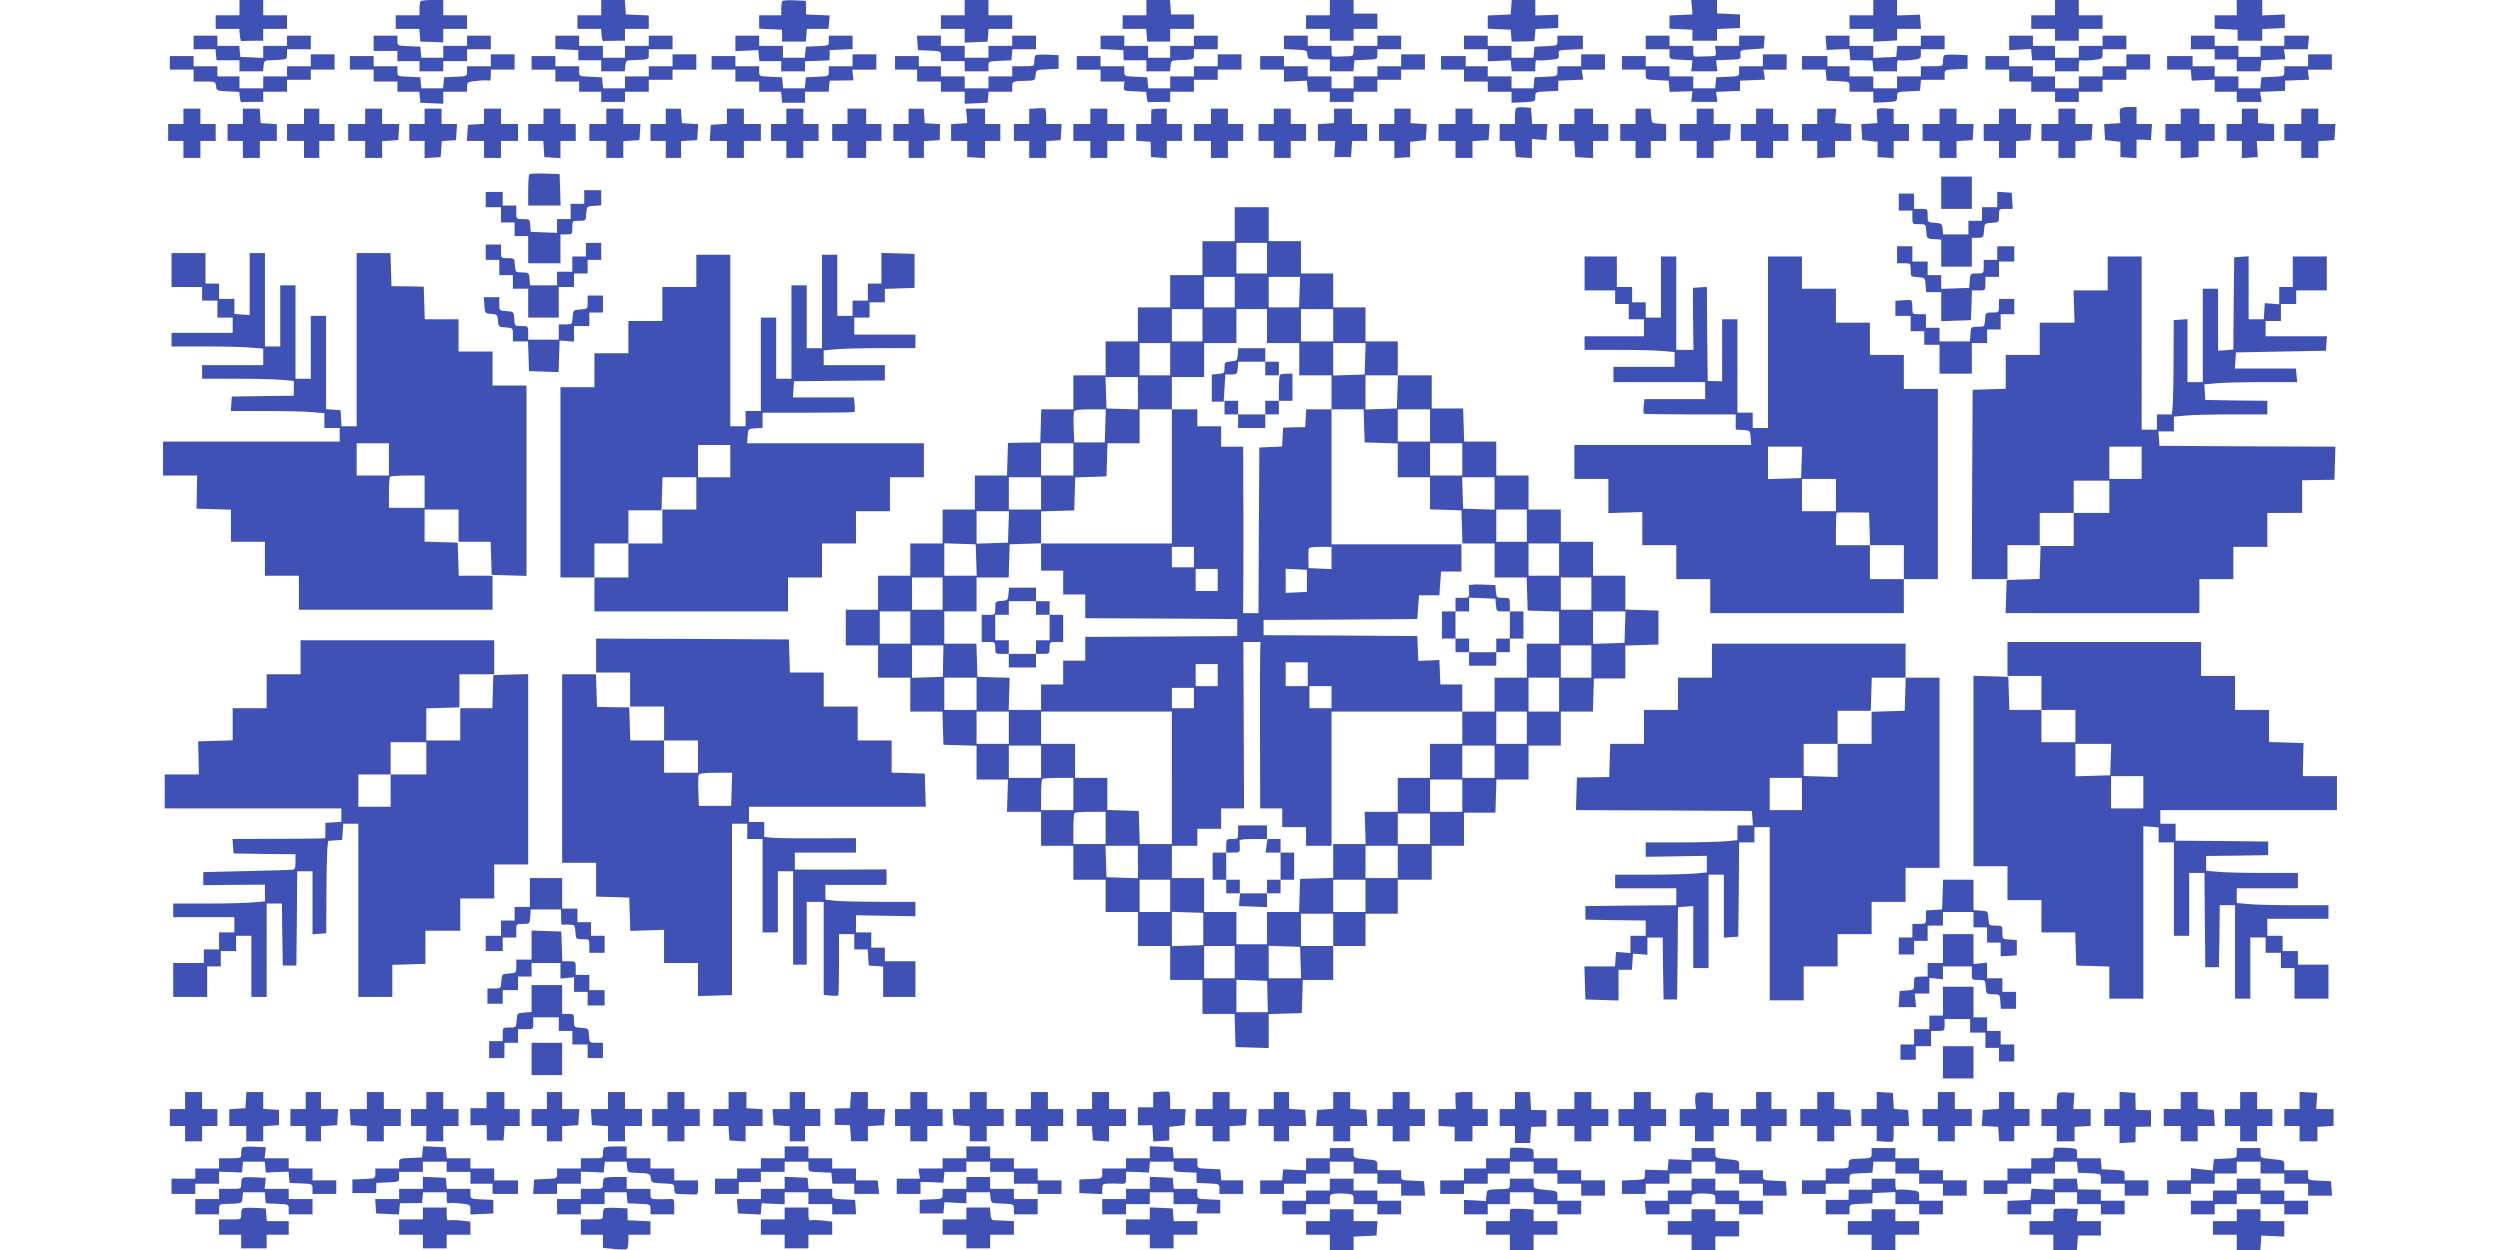 <svg xmlns="http://www.w3.org/2000/svg" width="500" height="250" version="1.0" viewBox="0 0 1280 736"><g fill="#3f51b5"><path d="M45 4.5V9H31v8h13.9l.3 3.7c.2 2.1.6 3.7 1.1 3.5.4-.1 3.4-.2 6.7-.2h6v-7h14V9H59V0H45v4.5zM151.7.7c-.4.3-.7 2.4-.7 4.5V9h-14v8h13.9l.3 3.7.3 3.8 6.8.2 6.7.3v-8h14V9h-14V0h-6.3c-3.5 0-6.7.3-7 .7zM258 4.5V9h-14v8h13.9l.3 3.7c.2 2.1.6 3.7 1.1 3.5.4-.1 3.4-.2 6.7-.2h6v-7h14V9.1l-6.7-.3-6.8-.3-.3-4.3-.3-4.2H258v4.5zM364.7.6c-.4.4-.7 2.5-.7 4.6V9h-13v7.9l6.7.3 6.7.3.1 3.5v3.5h14l.3-3.8.3-3.7h12.7l.4-4 .3-3.9-6.9-.3-7-.3v-4l-.1-4-6.5-.3c-3.6-.2-6.9 0-7.3.4zM472 4.5V9h-14v8h14v8.1l6.8-.3 6.7-.3.3-3.8.3-3.7H500V9h-14V0h-14v4.5zM579 4.5V9h-14v8h13.9l.3 3.7.3 3.8H593V17h14V8.5h-13.5l-.3-4.3-.3-4.2H579v4.5zM687 4.5V9h-14v8h14v7h14v-7h14V8h-14V0h-14v4.5zM793.8 4.2l-.3 4.3-6.7.3-6.8.3v7.8l6.8.3 6.7.3.3 3.5.3 3.5 6.7-.1 6.7-.2.3-3.5.3-3.6 6.7-.3 6.7-.3V8.6l-6.7.3-6.8.2V0h-13.9l-.3 4.2zM900.2 4.2l.3 4.3-6.8.3-6.7.3v7.8l6.8.3 6.7.3V24H915v-6.9l6.8-.3 6.7-.3v-8l-6.7-.3-6.8-.3V0h-15.2l.4 4.2zM1007 4.5V9h-14v8h14v7.5l7-.3 7-.4V17h14.1l-.3-4.2-.3-4.2-6.7.3-6.8.2V0h-14v4.5zM1114 4.5V9h-14v8h14v7h14v-7h14V9h-14V0h-14v4.5zM1221 4.5V9h-13v7.9l6.8.3 6.7.3V24h14.5v-6.9l6.7-.3 6.6-.3v-8l-6.7.3-6.6.3V0h-15v4.5z"/><path d="M18 25v4h12.9l.3 3.2.3 3.3H45V42h13.9l.3-3.2c.3-2.8.7-3.2 3.3-3.3C73.3 35.1 73 35.2 73 32v-3h14v-8H73v6H59v7.1l-6.7-.3-6.8-.3-.3-3.3-.3-3.2H32v-6H18v4zM124 25.5V30h14v6h13v6h14v-6h14v-7h14v-8h-14v6h-14v7h-12.9l-.3-3.3-.3-3.2-6.7-.3c-6.8-.3-6.8-.3-6.8-3.2v-3h-14v4.5zM231 25v3.9l6.8.3 6.7.3v3l.1 3H258V42h13.9l.3-3.2c.2-2.7.7-3.3 2.8-3.3 11.7-.5 11-.3 11-3.5v-3h14v-8h-14v6h-14v7h-13v-7h-14v-6h-14v4zM337 25.6v4.5l6.8-.3 6.7-.3.3 3.2.3 3.3H364v6h14v-5.9l7.2-.3 7.2-.3.1-3v-3l6.8-.3 6.7-.3V21h-14v3c0 2.9 0 2.9-6.7 3.2l-6.8.3-.3 3.2-.3 3.3H365v-7h-14v-6h-14v4.6zM444.2 25.2l.3 4.3 6.8.3c6.7.3 6.7.3 6.7 3.2v3h14v6h14v-3c0-2.9 0-2.9 6.8-3.2l6.7-.3.3-3.3.3-3.2H514v-8h-14v6h-14v7h-14v-7h-14v-6h-14.1l.3 4.2zM552 25v3.9l6.8.3 6.7.3v3l.1 3H579V42h13.9l.3-3.2c.3-2.8.7-3.2 3.3-3.3 10.8-.4 10.5-.3 10.5-3.5v-3h14v-8h-14v6h-14v7h-13v-7h-14v-6h-14v4zM660 25v3.9l6.8.3c6.5.3 6.7.4 7 3 .3 2.7.5 2.8 6.8 2.8h6.4v7h13.9l.3-3.3.3-3.2 6.8-.3c6.7-.3 6.7-.3 6.7-3.2v-3h14v-8h-14v6h-14v3c0 2.6-.4 3-2.7 3.1-1.6 0-4.5.1-6.6.2-3.6.2-3.7.1-3.7-3.1V27h-14v-6h-14v4zM766 25v4h14v7.1l6.8-.3 6.7-.3.3 3.3.3 3.2H808v-3.6c0-1.9.4-3.3.9-3 .5.3 3.7.3 7-.1 6-.6 6.2-.7 5.9-3.2-.3-2.6-.2-2.6 7-2.9l7.2-.3V21h-15v3c0 2.9 0 2.9-6.7 3.2l-6.8.3-.3 3.2-.3 3.3H794v-7h-14v-6h-14v4zM873 25v4h14v3c0 2.9 0 2.9 6.8 3.2l6.7.3-.3 3.2-.4 3.3h15.4l-.4-3.3-.3-3.2 7.3-.3c7.3-.3 7.3-.3 7-3-.3-2.7-.2-2.7 6.7-3.2l7-.5.3-3.8.3-3.7H928v6h-14.2l.4 3c.4 2.8.2 3-2.6 3.1-1.7 0-4.8.1-6.9.2-3.6.2-3.7.1-3.7-3.1V27h-14v-6h-14v4zM979.2 25.2l.3 4.2 6.7-.3 6.7-.2.3 3.3.3 3.3h6.5l6.5.1.3 3.2.3 3.2h13.9v-3.6c0-1.9.4-3.3.9-3 .5.3 3.6.3 7 0 5.9-.7 6.1-.8 6.1-3.5V29h14v-8h-14v6h-13.9l-.3 3.2-.3 3.3-6.7.3-6.8.3V27h-14v-6h-14.1l.3 4.2zM1087 25.2v4.3l6.4-.3 6.5-.4.3 3.4.3 3.3h13.5V42h14v-3.6c0-1.9.4-3.3.9-3 .5.3 3.6.3 7 0 5.9-.7 6.1-.8 6.1-3.5V29h14v-8h-14v6h-14v7h-14v-7h-13v-6h-14v4.2zM1194 25v4h14v6h13v7h13.9l.3-3.3.3-3.2 7.1-.3 7-.3-.4-2.9-.4-3h14l.4-4 .4-4H1249v6h-14v6.5h-13V27h-14v-6h-14v4z"/><path d="M87 35.5V39H73v6H59v7H45v-7H32v-6H18v-6H4v8h14v7h6.4c6.3 0 6.5.1 6.8 2.7.3 2.7.5 2.8 7 3.1l6.7.3.3 3.2c.2 1.8.6 3.1 1.1 2.9.4-.1 3.4-.2 6.7-.2h6v-6h14v-7h14v-6h14v-9H87v3.5zM193 35.5V39h-14v3c0 2.9 0 2.9-6.7 3.2l-6.8.3-.3 3.2-.3 3.3h-12.8l-.3-3.3-.3-3.2-6.7-.3c-6.8-.3-6.8-.3-6.8-3.2v-3h-14v-6h-14v8h14v7h14v6h12.9l.3 3.2.3 3.3 6.8.3 6.7.3V54h14v-2.9c0-2.7.2-2.9 6-3.5 3.3-.4 6.5-.4 7-.1.6.4 1-.9 1-2.9V41h14v-9h-14v3.5zM300 35.5V39h-14v6h-14v7h-12.9l-.3-3.3-.3-3.2-6.7-.3c-6.8-.3-6.8-.3-6.8-3.2v-3h-14v-6h-14v8h14v7h14v6h13v6h14v-6h14v-7h14v-6h14v-9h-14v3.5zM406 35.5V39h-14v3c0 2.9 0 2.9-6.7 3.2l-6.8.3-.3 3.2-.3 3.3h-12.8l-.3-3.3-.3-3.2-6.7-.3c-6.8-.3-6.8-.3-6.8-3.2v-3h-14v-6h-14v8h14v7h14v6h12.9l.3 3.2.3 3.3H378V54h13.9l.3-3.3.3-3.2 7-.1 7-.1-.3-3.2-.4-3.1H420v-9h-14v3.5zM513.7 32.6c-.4.4-.7 2-.7 3.6 0 2.8 0 2.8-6.5 2.8H500v6h-14v7h-14v-7h-14v-6h-13v-6h-14v8h13v7h14v6h14v7.1l6.8-.3 6.7-.3.3-3.3.3-3.2H500v-3c0-3.2 0-3.2 10-3.5 3.2-.1 3.5-.4 3.8-3.3.3-3.1.3-3.1 6.9-3.4l6.6-.3v-8l-6.4-.3c-3.6-.2-6.8 0-7.2.4zM621 35.5V39h-14v6h-14v7h-12.9l-.3-3.3-.3-3.2-6.7-.3c-6.8-.3-6.8-.3-6.8-3.2v-3h-14v-6h-14v8h14v7h14.1l-.3 2.7c-.3 2.8-.3 2.8 6.4 3.1l6.7.3.3 3.2c.2 1.8.6 3.1 1.1 2.9.4-.1 3.4-.2 6.7-.2h6v-6h14v-7h14v-6h14v-9h-14v3.5zM729 35.5V39h-14v6h-14v7h-13v-7h-14v-6h-14v-6h-14v8h14v7.1l6.8-.3 6.7-.3.3 3.2.3 3.3H687v6h14v-6h14v-7h14v-6h14v-9h-14v3.5zM835 35.5V39h-14v3c0 2.9 0 2.9-6.7 3.2l-6.8.3-.3 3.2-.3 3.3H794v-7h-14v-6h-13v-6h-14.5v8H766v7h14v6h14v6.5l7-.3c7-.4 7-.4 7-3.2 0-2.9.1-2.9 6.8-3.2l6.7-.3v-3l.1-3 7.3-.3 7.3-.3-.4-2.9-.5-3H849v-9h-14v3.5zM942 35.5V39h-14v3c0 2.9 0 2.9-6.7 3.2l-6.8.3-.3 3.2-.3 3.3H901v-7h-14v-6h-14v-6h-14v8h14v3c0 2.9 0 2.9 6.8 3.2l6.7.3.3 3.3.3 3.3 6.7-.2 6.7-.2-.3 3.1-.4 3.2h15.4l-.4-3-.4-2.9 7-.3 7.1-.3v-3l.1-3 7.3-.3 7.3-.3-.4-2.9-.5-3H956v-9h-14v3.5zM1048.7 32.6c-.4.4-.7 2-.7 3.6 0 2.8 0 2.8-6.5 2.8h-6.5v6h-14v7h-14v-7h-14v-6h-13v-6h-15v8h13.9l.3 3.2.3 3.3 6.8.3c6.7.3 6.7.3 6.7 3.2v3h14v6.5l7-.3c7-.4 7-.4 7-3.2 0-2.9.1-2.9 6.8-3.2l6.7-.3.3-3.3.3-3.2h13.9v-3c0-2.9 0-2.9 6.8-3.2l6.7-.3v-8l-6.5-.3c-3.6-.2-6.9 0-7.3.4zM1156 35.5V39h-14v6h-14v7h-14v-7h-13v-6h-14v-6h-14v8h14v7h13v6h14v6h14v-6h14v-7h14v-6h14v-9h-14v3.5zM1263 35.5V39h-14v3c0 2.9 0 2.9-6.7 3.2l-6.8.3-.3 3.2-.3 3.3H1222v-7h-14v-6h-13v-6h-15v8h13.9l.3 3.2.3 3.3 6.8-.3 6.7-.3V54h13v6h14.7l-.5-3-.4-2.9 7.3-.3 7.3-.3.1-3v-3l7.1-.3 7-.3-.4-2.9-.4-3h14.2v-9h-14v3.5zM514.3 63.8l-4.3.3V73h-9v10h9v10h10v-9.9l4.3-.3 4.2-.3.3-4.8.3-4.7H520v-4.4c0-2.5-.3-4.6-.7-4.8-.5-.2-2.7-.2-5 0zM796.7 63.6c-.4.4-.7 2.7-.7 5.1V73h-9v10h8.9l.3 4.7.3 4.8 4.8.3 4.7.3V81.8l4.3.4 4.2.3.3-4.8.3-4.7h-9l-.3-4.8-.3-4.7-4-.3c-2.3-.2-4.4 0-4.8.4zM1009.3 64.3c-.2.4-.3 2.4-.1 4.5l.3 3.7-4.8.3-4.8.3.3 4.7.3 4.7 4.5.5 4.5.5v9l4.8.3 4.7.3V83h9V73h-9v-8.8l-4.6-.4c-2.5-.2-4.8 0-5.1.5zM1152.5 64c-.4.6-.5 2.7-.3 4.8l.3 3.7-4.8.3-4.8.3.3 4.7.3 4.7 4.5.5 4.5.5v9l4.8.3 4.7.3V82.2l4.3.1 4.2.2.3-4.8.3-4.7h-9.1V63h-4.4c-2.5 0-4.8.5-5.1 1zM12 68.5V73H3v10h9v10h10V83h9V73h-9v-9H12v4.5zM47 68.5V73h-9v10h9v10h10V83h10v-9.9l-4.7-.3-4.8-.3-.3-4.3-.3-4.2H47v4.5zM83 68.5V73H73v10h10v10h9V83h9V73h-9v-9h-9v4.5zM119 68.5V73h-10v10h10v10h10v-9.9l4.8-.3 4.7-.3.3-4.8.3-4.7H129v-9h-10v4.5zM154 68.5V73h-9v10h9v10.1l4.8-.3 4.7-.3.3-4.7.3-4.7 4.2-.3 4.2-.3.3-4.8.3-4.7H164v-9h-10v4.5zM189 68.4v4.5l-4.7.3-4.8.3-.3 4.7-.3 4.8H189v10h10V83h10V73h-10v-9h-10v4.4zM224 68.5V73h-9v10h8.9l.3 4.7.3 4.8 4.8.3 4.7.3V83h9V73h-9v-9h-10v4.5zM261 68.5V73h-10v10h10v10h10v-9.9l4.8-.3 4.7-.3.3-4.8.3-4.7H271v-9h-10v4.5zM296 68.5V73h-9v10h9v10h9v-9.9l4.8-.3 4.7-.3.3-4.7.3-4.7-4.8-.3-4.8-.3-.3-4.3-.3-4.2H296v4.5zM332 68.4v4.5l-4.7.3-4.8.3-.3 4.7-.3 4.8H332v10h10V83h10V73h-10v-9h-10v4.4zM367 68.5V73h-9v10h9v10h10V83h9V73h-9v-9h-10v4.5zM403 68.5V73h-9v10h9v10h11V83h9V73h-9v-9h-11v4.5zM439 68.5V73h-9v10h9v10h9v-9.9l4.6-.3 4.7-.3.1-4.7.1-4.7-4.5-.3-4.5-.3-.3-4.3-.3-4.2H439v4.5zM473.2 68.2l.3 4.3-4.8.3-4.7.3V83h9.5v9.5l5.3.3 5.2.3V83h9V73h-9v-9h-11.2l.4 4.2zM546 68.5V73h-10v10h10v10h10V83h10V73h-10v-9h-10v4.5zM581.9 64.7c0 .5-.1 2.5-.1 4.5V73H573v9.9l4.3.3 4.2.3.1 4.5.1 4.5 4.6.3 4.7.3V83h9V73h-9v-9h-4.5c-2.5 0-4.5.3-4.6.7zM617 68.5V73h-10v10h10v10h10V83h9V73h-9v-9h-10v4.5zM654 68.5V73h-9v10h9v10h10V83h9V73h-9v-9h-10v4.5zM689.5 68.2v4.3l-4.7.3-4.8.3V83h10.2l-.3 4.7-.3 4.8h9.9l.3-4.8.3-4.7h8.9V73h-9v-9h-10.5v4.2zM725 68.5V73h-9v10h9v10.1l4.7-.3 4.6-.3v-9l4.6-.5 4.6-.5.3-4.7.3-4.7-4.8-.3-4.8-.3.1-4.3V64H725v4.5zM761 68.5V73h-10v10h10v10h10v-9.9l4.8-.3 4.7-.3.3-4.8.3-4.7H771v-9h-10v4.5zM831 68.5V73h-9v10h8.9l.3 4.7.3 4.8 5.3.3 5.2.3V83h9V73h-9v-9h-11v4.5zM867 68.5V73h-9v10h9v10h9V83h9v-9.9l-4.2-.3c-4.3-.3-4.3-.3-4.6-4.6l-.3-4.2H867v4.5zM903 68.5V73h-10v10h10v10h10v-9.9l4.8-.3 4.7-.3.3-4.8.3-4.7H913v-9h-10v4.5zM938 68.5V73h-9v10h9v10h10V83h9V73h-9v-9h-10v4.5zM974 68.5V73h-9v10h9v10.1l5.3-.3 5.2-.3V83h9.5v-9.9l-4.7-.3-4.8-.3.3-4.3.4-4.2H974v4.5zM1046 68.5V73h-10v10h10v10h10v-9.9l4.8-.3 4.7-.3.3-4.8.3-4.7H1056v-9h-10v4.5zM1081 68.5V73h-9v10h9v10h10v-9.9l4.3-.3 4.2-.3.3-4.8.3-4.7h-9.1v-9h-10v4.5zM1116 68.5V73h-10v10h10v10h10v-9.9l4.8-.3 4.7-.3.3-4.8.3-4.7H1126v-9h-10v4.5zM1188 68.5V73h-9v10h9v10.1l5.3-.3 5.2-.3V83h9.5V73h-9v-9h-11v4.5zM1224 68.5V73h-9v10h9v10.1l4.7-.3 4.7-.3-.3-4.8-.3-4.7h10.2v-9.9l-4.7-.3-4.8-.3V64h-9.5v4.5zM1259 68.5V73h-10v10h10v10h10v-9.9l4.8-.3 4.7-.3.3-4.8.3-4.7H1269v-9h-10v4.5zM215.7 102.6c-.4.4-.7 4.7-.7 9.6v8.8h19.1l-.3-9.3-.3-9.2-8.5-.3c-4.7-.1-8.9 0-9.3.4zM1047 113.5v9.5h18v-19h-18v9.5z"/><path d="M248 116v4h-8v9h-8v8.1l-7.7-.3-7.8-.3-.3-3.8c-.3-3.6-.4-3.7-4.3-3.7s-3.9 0-3.9-4v-4h-8v-8h-10v9h9v9h8v8h8v16h19v-17h3.5c3.4 0 3.5-.1 3.5-4 0-4 0-4 3.9-4 4 0 4 0 4.3-4.3.3-4.2.3-4.2 4.6-4.5l4.2-.3V112h-10v4zM1080 117.4v4.6h-9v8h-8v8h-14.9l-.3-3.3c-.3-3-.6-3.2-4.5-3.5-4.3-.3-4.3-.3-4.3-4.3 0-3.9 0-3.9-4-3.9h-4v-9h-9v10h8v4c0 4 0 4 3.9 4 4 0 4 0 4.3 4.2.3 4.3.3 4.3 4.6 4.6l4.2.3V157h18v-17h3.4c3.4 0 3.5-.1 3.8-4.3.3-4.2.3-4.2 4.6-4.5 4.2-.3 4.2-.3 4.2-4.3 0-3.9 0-3.9 4.1-3.9h4l-.3-4.8-.3-4.7-4.2-.3-4.3-.3v4.5zM631 132v10h-19v20h-19v19h-19v20h-19v20h-19v20h-18.9l-.3 9.7-.3 9.8-9.5.1-9.5.2-.3 9.6-.3 9.6H478v20h-19v20h-19v19h-19v20h-19v21h19v19h19v20h18.9l.3 9.7.3 9.8 9.8.3 9.7.3V459h18.5l-.3 9.5-.3 9.5H517v20h19v20h19v19h19v20h19v20h19v20h18.9l.3 9.7.3 9.8 9.8.3 9.7.3v-20l9.8-.3 9.7-.3.3-9.8.3-9.7H689v-20h19v-19h19v-20h20v-20h19v-19.5h18.5l.3-9.8.3-9.7H804v-20h19v-20h18.9l.3-9.8.3-9.7H861v-19.4l9.8-.3 9.7-.3v-20l-9.7-.3-9.8-.3V339h-19v-20h-19v-19h-19v-20h-19v-20h-18.9l-.3-9.8-.3-9.7H747V221h-20v-20h-19v-20h-19v-20h-19v-19h-19v-20h-20v10zm19 20v9h-18v-18h18v9zm-19 20v9h-18v-18h18v9zm38.2 0-.3 9H651v-18h18.5l-.3 9zM612 191.5v9.5h-18v-19h18v9.5zm38 .5v10h19v19h19v20h18.9l.3 9.7.3 9.8 9.8.3 9.7.3V281h19v18.9l9.3.3 9.2.3.3 9.7.3 9.8H784v20h18.9l.3 9.7.3 9.8 9.3.3 9.2.3V379h-19v20h-19v20h-19v19h-19v20h-19v20h-19.5l.3 9.5.3 9.5H689v19.9l-9.7.3-9.8.3-.3 9.7-.3 9.8H650v19h-18v-19h-19v-20h-19v-19h15v-10h14v-12h13.5l-.2-49-.2-49h10.1l-.2 6.2c-.1 3.5-.2 25.5-.1 49l.1 42.8h13v11h14v11h15v-79h77v-16h-12.9l-.3-7.2-.3-7.2-6.2.3-6.2.2-.3-7.3-.3-7.3-45.2-.3-45.3-.2v-9l45.3-.2 45.2-.3.5-7 .5-7h12l.5-7 .5-7h12v-16H688V241h-14.9l-.3 5.2-.3 5.3-6.5.1-6.5.2-.3 5.5-.3 5.6-6.7.3-6.7.3-.3 48.7-.2 48.8h-9.1l.1-6.3c.1-3.4.1-25.4.1-49L636 263h-13v-12h-14v-10h-15v79h-77v16h13v14h13v14l44.8.2 44.7.3v10l-44.7.3-44.8.2v14h-13v14h-13v15h-19.1l.3-9.5.3-9.4-9.5-.3-9.5-.3-.3-9.8-.3-9.7H460v-19h19v-20h18.9l.3-9.8.3-9.7 9.3-.3 9.2-.3v-18.8l9.8-.3 9.7-.3.3-9.7.3-9.7 9.2-.3 9.2-.3.3-9.8.3-9.7H575v-20h19v-19h19v-20h19v-20h18v10zm39-.5v9.5h-19v-19h19v9.5zm-96 20v9.5h-18v-19h18v9.5zm114.8-.3-.3 9.3-9.2.3-9.3.3V202h19.1l-.3 9.2zm19 19.5-.3 9.8-9.2.3-9.3.3V221h19.1l-.3 9.7zm-152.8.8v9.6l-9.2-.3-9.3-.3-.3-9.3-.3-9.2H574v9.5zm-19.2 19.2-.3 9.8h-18l-.3-8.4c-.2-4.6-.1-9 .2-9.8.4-.9 3-1.3 9.6-1.3h9.1l-.3 9.7zm191.2-.2v9.5h-19v-19h19v9.5zm-210 20v9.5h-19v-19h19v9.5zm229 0v9.5h-19v-19h19v9.5zm-248 20v9.5h-19v-19h19v9.5zm267 0v9.6l-9.2-.3-9.3-.3-.3-9.3-.3-9.2H784v9.5zm19 19v9.5h-18v-19h18v9.5zm-305.2.7-.3 9.3-9.2.3-9.3.3V301h19.1l-.3 9.2zm-19 19.5.3 9.3H460v-19.1l9.3.3 9.2.3.3 9.2zm343.2-.2v9.5h-18v-19h18v9.5zM607 328v6h-13v-12h13v6zm81 .5v6.6l-6.7-.3-6.8-.3-.1-5.5c-.1-3 0-5.8.3-6.3.2-.4 3.3-.7 6.9-.7h6.4v6.5zm-67 13v6.5h-13v-13h13v6.5zm52.5.5v6.5l-6.2.3-6.3.3v-14.2l6.3.3 6.2.3v6.5zM459 349.5v9.5h-18v-19h18v9.5zm382 0v9.5h-18v-19h18v9.5zm-401 20v9.5h-18v-19h18v9.5zm420.8-.3-.3 9.3-9.2.3-9.3.3V360h19.1l-.3 9.2zm-401.5 20-.1 9.3-9.1.3-9.1.3V380h18.5l-.2 9.2zm381.7.3v9.5h-18v-19h18v9.5zM674 397v7h-13v-14h13v7zm-53 .5v6.5h-13v-13h13v6.5zm-142 11v9.5h-19v-19h19v9.5zm343 .5v10h-18v-20h18v10zm-134 1.5v6.5h-13v-13h13v6.5zm-81 .5v6h-13v-12h13v6zm-109 17.5v9.5h-19v-19h19v9.5zm96 29.5v39h-18.9l-.3-9.8-.3-9.7-9.2-.3-9.3-.3V458h-19v-20h-20v-19h77v39zm209-29.5v9.5h-18v-19h18v9.5zm-286 20v9.5h-19v-19h19v9.5zm267 0v9.5h-19v-19h19v9.5zm-248 19v9.5h-19v-8.8c0-4.9.3-9.2.7-9.5.3-.4 4.6-.7 9.5-.7h8.8v9.5zm229 1v9.5h-19v-19h19v9.5zm-210 19v9.5h-19v-8.8c0-4.9.3-9.2.7-9.5.3-.4 4.6-.7 9.5-.7h8.8v9.5zm191 .5v9h-19v-18h19v9zm-172 19.5v9.6l-9.2-.3-9.3-.3-.3-9.3-.3-9.2H574v9.5zm153 0v9.5h-19v-19h19v9.5zm-134 20v9.5h-18v-19h18v9.5zm115 0v9.5h-19v-19h19v9.5zM612.5 547v9.5l-9.2.3-9.3.3v-20.2l9.3.3 9.2.3v9.5zm76.5.5v9.5h-19v-19h19v9.5zm-58 19v9.5h-18v-19h18v9.5zm38.8.2.3 9.3H651v-19.1l9.3.3 9.2.3.3 9.2zm-19.5 20.1.2 9.2H632v-19.1l9.1.3 9 .3.2 9.3z"/><path d="M632.8 208.7c-.3 3.6-.5 3.8-4 4.1-3.6.3-3.8.5-3.8 3.7s-.2 3.4-3.7 3.7l-3.8.3v16h7l.5-8 .5-8h3.5c3.3-.1 3.5-.3 3.8-3.8l.3-3.7H649v8h8v-8h-8v-8h-15.9l-.3 3.7z"/><path d="M657.7 220.7c-.4.3-.7 3.9-.7 8v7.3h-8v8h-16v-8h-8v8h8v8h16v-8h8v-8h8v-16h-3.3c-1.9 0-3.7.3-4 .7zM768.9 344.7c-.1.4 0 2.3.1 4 .1 3.2 0 3.3-3.9 3.3H761v8h-8v16h8v8h8v8h16v-8h8v-8h8v-16h-8v-4c0-4 0-4-3.9-4s-4-.1-4.3-3.8l-.3-3.7-7.7-.3c-4.3-.2-7.8.1-7.9.5zm15.9 11.5c.3 3.7.4 3.8 4.3 3.8h3.9v16h-8v8h-16v-8h-8v-16h8v-8.1l7.8.3 7.7.3.3 3.7zM497.8 349.7c-.3 3.6-.5 3.8-4 4.1-3.7.3-3.8.4-3.8 4.3s0 3.9-4 3.9h-4v16h4c3.9 0 4 .1 4 3.5s.1 3.5 4 3.5h4v8h16v-8h4c3.9 0 4-.1 4-3.5s.1-3.5 4-3.5h4v-16h-8v-8h-8v-8h-15.9l-.3 3.7zM514 358v4h8v15h-8v8h-16v-8h-8v-15h8v-8h16v4zM633 490c0 3.9-.1 4-3.5 4s-3.5.1-3.5 4v4h-8v16h8v8h8.2l-.4 3.7-.3 3.8 8.3.3 8.2.3V526h8v-8h8v-16h-8v-8h-8v-8h-17v4zm16.7 8-.5 4h8.8v16h-8v8h-16v-8h-8v-16h4.1c3.9 0 4-.1 3.9-3.3-.1-1.7-.2-3.5-.1-4 .1-.4 3.8-.7 8.2-.7h8.2l-.6 4zM249 147v4h-8v9h-9v8h-15.9l-.3-3.8c-.3-3.6-.4-3.7-4.3-3.8-4 0-4-.1-4.3-4.2-.3-4.2-.3-4.2-4.3-4.2-3.9 0-3.9 0-3.9-4v-4h-9v9h8v9h8v8h9v17h18v-18h9v-8h8v-8h8v-10h-9v4zM1021 150v5h4c4 0 4 0 4 3.9 0 4 0 4 4.3 4.3 4.2.3 4.2.3 4.5 4.5l.3 4.3h8.9v17.1l8.8-.3 8.7-.3.3-8.8.3-8.7h3.9c4 0 4 0 4-4v-4h8v-9h9v-9h-10v8h-8v4c0 4 0 4-3.9 4-4 0-4 0-4.3 4.2l-.3 4.3-8.2.3-8.3.3V162h-8v-8h-9v-9h-9v5zM5 159v10h18v8h9v10h9v9H5v8h20.3c11.1 0 23.2.3 26.9.7l6.8.6v9.7H23v8h20.3c11.1 0 23.2.3 27 .7l6.7.6v8.7l-18.2.2-18.3.3-.3 4.2-.3 4.3h20.8c11.4 0 23.8.3 27.6.7l6.7.6v8.7h9v8H0v20h20.1l-.2 9.7-.2 9.8 10.2.3 10.1.3V319h20v20h20v20h114v-20h-19.9l-.3-9.8-.3-9.7-9.7-.3-9.8-.3V300h20v19h18.9l.3 9.7.3 9.8 10.3.3 10.2.3V227h-20v-20h-20v-19h-19.9l-.3-9.6-.3-9.6-9.5-.2-9.5-.1-.3-9.8-.3-9.7H114v102h-8.9l-.3-4.8-.3-4.7-4.2-.3-4.3-.3V186h-9v37h-9v-55h-9v36h-9v-55h-9v36.5l-4.5-.3-4.5-.4V176h-9v-9h-8v-18H5v10zm128 111.5v9.5h-19v-19h19v9.5zm21 19v9.5h-21v-8.8c0-4.9.3-9.2.7-9.5.3-.4 5.1-.7 10.5-.7h9.8v9.5zM423 158v9h-8v10h-9v9h-9v-36h-9v55h-9v-37h-9v55h-9v-36h-9v55h-9v9h-9V150h-20v19h-20v20h-20v19h-20v20h-20v112h20v20h114v-20h20v-20h20v-19h20v-20h20v-20H343.9l.3-4.3c.3-4.2.3-4.2 4.6-4.5l4.2-.3V243h26.8c14.8 0 27.1-.2 27.3-.4.3-.3.3-2.3.1-4.5l-.4-4.1h-35.9l.3-4.8.3-4.7 26.8-.3 26.7-.2v-9h-36v-8.7l6.8-.6c3.7-.4 15.8-.7 27-.7H443v-8h-36v-10h9v-9h9v-7.9l8.8-.3 8.7-.3v-20l-9.7-.3-9.8-.3v9.1zm-89 113.5v9.5h-19v-19h19v9.5zm-20 19v9.5h-20v20h-20v20h-20v-20h20v-19.5h19.5l.3-9.8.3-9.7H314v9.5zM837 161v10h18v8h8v9h9v10h-35v8h19.8c10.8 0 22.7.3 26.5.7l6.7.6v8.7h-36v9h54v10h-35.8l-.4 4.1c-.2 2.2-.2 4.2.1 4.5.2.2 12.5.4 27.3.4H926v8.9l4.3.3c4.2.3 4.2.3 4.5 4.5l.3 4.3H831v20h20v20.1l10-.3 10-.3V321h20v20h20v20h114v-20h20V229h-20v-20h-20v-19h-20v-20h-20v-19h-20v101h-9v-9h-9v-55h-9v36.5l-4.2-.1-4.3-.1-.3-27.7-.2-27.7-4.1.3-4.1.3.1 18.2.2 18.3H891v-55h-9v36h-9v-9h-8v-9h-9v-18h-19v10zm127.8 111.2-.3 9.3-9.7.3-9.8.3V263h20.1l-.3 9.2zm20.2 19.3v9.5h-20v-19h20v9.5zm19.8 19.9.3 9.6h19.9v20h-20v-20h-20v-9.3c0-5.2.2-9.6.4-9.8.2-.2 4.6-.3 9.8-.2l9.3.1.3 9.6zM1145 161v10h-20.1l.3 9.5.3 9.5H1105v19h-20v19.9l-9.7.3-9.8.3-.3 55.7-.2 55.8h21v-20h19v-19h20v19.5h-19.5l-.3 9.7-.3 9.7-9.7.3-9.7.3-.3 9.7-.3 9.8H1199v-20h20v-19h20v-20h20.5v-19.2l9.5-.2 9.5-.1.3-9.7.3-9.8-51.8-.2-51.8-.3-.3-4.3-.3-4.2h9.1v-8.7l6.8-.6c3.7-.4 16-.7 27.5-.7h20.7v-8l-18.2-.2-18.3-.3-.3-4.6-.3-4.6 6.8-.6c3.7-.4 16-.7 27.3-.7h20.6l-.4-4-.4-4h-35.9l.3-4.8.3-4.7 26.5-.5 26.5-.5.3-4.3.3-4.2H1238v-9h9v-10h9v-8h18v-20h-20v18h-8v10.2l-4.2-.4-4.3-.3-.3 4.8-.3 4.7h-8.9v-37.1l-4.2.3-4.3.3-.3 27.2-.2 27.1-4.5.4-4.5.3V170h-9v55h-9v-37.1l-4 .3-4.1.3-.1 22.5c0 12.4-.3 24.9-.5 27.7l-.5 5.3h-8.8v9h-9V151h-20v10zm20 111.5v9.5h-19v-19h19v9.5zm-19 20v9.5h-21v-19h21v9.5z"/><path d="M250 177.9c0 4 0 4-4.2 4.3-4.3.3-4.3.3-4.6 4.5-.3 4.3-.3 4.3-4.3 4.3H233v9h-18v-4c0-4 0-4-3.9-4-4 0-4 0-4.3-4.3-.3-4.2-.3-4.2-4.5-4.5-4.3-.3-4.3-.3-4.3-4.3V175h-9.1l.3 4.7c.3 4.7.3 4.8 4 5.1 3.5.3 3.7.5 4 4 .3 3.6.4 3.7 4.6 4 4.2.3 4.2.3 4.2 4.3v3.9h8.9l.3 8.7.3 8.8 8.7.3 8.7.3.3-9.3.3-9.3 4.3.3 4.2.4V192h9v-8h8v-10h-9v3.9zM1024.3 176.8l-4.3.3v8.9h9v9h8v8h9v17h19v-18h9v-8h8v-9h8v-9h-9v4c0 4 0 4-3.9 4-4 0-4 0-4.3 4.2-.3 4.1-.3 4.2-4.3 4.2-4 .1-4 .1-4.3 4.3l-.3 4.3H1046v-8h-8v-8h-4c-4 0-4 0-4-3.9 0-2.2-.3-4.1-.7-4.3-.5-.2-2.7-.2-5 0zM255 386v10h20v20h20v20h-19.9l-.3-9.8-.3-9.7-9.5-.1-9.5-.2-.3-9.6-.3-9.6H235v111h20v19.9l9.8.3 9.7.3.3 9.8.3 9.8 9.9-.3 10-.3V567h20v19.5l10-.3 10-.3V485h9v9h9v55h9v-36h9v55h8v-37h10v54.8l4.1.4c2.2.2 4.2.2 4.5-.1.2-.2.4-8.5.4-18.3V550h9v9h7.9l.3 4.7.3 4.8 4.3.3 4.2.3V587h19v-21h-18v-8h-8v-9h-9v-10.1l17.5.3 17.5.3V531h-20.4c-11.1 0-23.1-.3-26.5-.6l-6.1-.7V521h36v-9.1l-22.2.1c-12.3 0-24.4.1-27 0H372v-10h36v-8.5l-21.7.1c-12 .1-24.2-.1-27-.3l-5.3-.5V484h-9v-9h104.1l-.3-9.8-.3-9.7-9.7-.3-9.8-.3V436h-20v-20h-20v-20h-19.9l-.3-9.8-.3-9.7-56.7-.3-56.8-.2v10zm60 59.5v9.5h-20v-19h20v9.5zm19.8 19.2-.3 9.8h-19l-.3-8.4c-.2-4.6-.1-9 .2-9.8.4-.9 3.1-1.3 10.1-1.3h9.6l-.3 9.7zM81 387v10H61v20H41v18.9l-10.1.3-10.2.3.2 9.7.2 9.8H1v20h104v7.9l-4.7.3-4.7.3v4.5l-.1 4.5-4.5.2c-2.5.1-14.8.2-27.3.2l-22.8.1.3 4.2.3 4.3 18.3.3 18.2.2v4.5c0 3.6-.4 4.5-1.7 4.6-1 .1-13.2.5-27.2.8l-25.4.6V521.2l18.1-.2 18.2-.1v9.8l-6.7.6c-3.8.4-15.9.7-27 .7H6v8h36v9h-9v10h-9v8H6v20h20v-18h8v-9h9v-9h9v36h9v-55h9l.2 18.2.3 18.3h8l.3-27.8.2-27.7h9v37.1l4-.3 4.1-.3.1-22c0-12.1.3-24.3.5-27.2l.5-5.2 4.1-.3 4.2-.3.3-4.8.3-4.7h8.9v102h20v-18.9l9.8-.3 9.7-.3V548H175v-19h20v-20h20V396.9l-10.2.3-10.3.3-.3 9.7-.3 9.8H175v19h-20v-18.9l9.8-.3 9.7-.3V397H195v-20H81v10zm74 59.5v9.5h-21v19h-19v-19h19v-19h21v9.5zM1086 388v10h20v20h-18.9l-.3-9.8-.3-9.7-10.2-.3-10.3-.3V510h20v20h20v19h19.9l.3 9.7.3 9.8 9.8.3 9.7.3V588h20V486.5l4.5.3 4.5.4v8.8h9v55h9v-37h9l.2 27.7.3 27.8h8l.3-18.3.2-18.2h9v55h9v-36h9v9h9v9h8v18h20v-20h-18v-8h-9v-9h-9v-10h36v-8h-20.2c-11.2 0-23.3-.3-27-.7l-6.8-.6V523h36v-9h-20.2c-11.2 0-23.3-.3-27-.7l-6.8-.6V504l18.3-.2 18.2-.3v-8l-27.2-.3-27.3-.2v-10h-9v-8h104v-20h-20.1l.2-9.8.2-9.7-10.2-.3-10.1-.3V418h-20v-20h-20v-20h-114v10zm40 39.5v9.5h-20v-19h20v9.5zm20.8 19.7-.3 9.3-10.2.3-10.3.3V438h21.1l-.3 9.2zm19.2 19.3v9.5h-19v-19h19v9.5zM912 389v10h-20v19h-20v20h-19.9l-.3 9.7-.3 9.8-9.5.2-9.5.1-.3 9.6-.3 9.6 51.8.2 51.8.3.3 4.2.3 4.3H927v8.7l-6.7.6c-3.8.4-15.9.7-27 .7H873v8.5l18-.3 18-.3v9.8l-6.7.6c-3.8.4-15.9.7-27 .7H855v8h36v10l-26.7.2-26.8.3v8l17.8.3 17.7.2v9h-9v10.2l-4.2-.4-4.3-.3-.3 4.3-.3 4.2h-18l.3 9.7.3 9.8 9.8.3 9.7.3V571h7.9l.3-4.7.3-4.8 4.3.3 4.2.4V552h9l.2 18.2.3 18.3h8l.3-27.2.2-27.1 4.5-.4 4.5-.3V570h9v-55h9v37.1l4.3-.3 4.2-.3.3-27.8.2-27.7h9v-9h9v102h20v-20h20v-19h20v-19h20v-20h20V399h-20v-20H912v10zm113.8 19.7-.3 9.8-9.7.3-9.8.3V438h-20v19.5l-10-.3-10-.3V438h20v-19.5h19.5l.3-9.8.3-9.7h20l-.3 9.7zM965 467.5v9.5h-19v-19h19v9.5zM216 525.5v8.5h-9v8h-8v9h-9v9h10v-8h8v-4c0-4 0-4 3.9-4 4 0 4 0 4.3-4.3l.3-4.2h17.8l.1 4.4.1 4.5h4c4 .1 4 .1 4.3 4.3.3 4.3.3 4.3 4.3 4.3 3.9 0 3.9 0 3.9 4v4h9v-10h-8v-8h-8v-8h-9v-18h-19v8.5zM1047.8 526.7l-.3 8.8-4.7.3-4.8.3v4c0 3.9 0 3.9-4 3.9h-4v8h-8v10h9v-8h8v-9h9v-8h18v9h8v9h8v8.1l4.8-.3 4.7-.3v-9l-4.2-.3c-4.3-.3-4.3-.3-4.3-4.3 0-3.9 0-3.9-3.9-3.9-4 0-4 0-4.3-4.3-.3-4.2-.3-4.2-4.5-4.5l-4.3-.3V518h-17.9l-.3 8.7z"/><path d="M217 556.5v8.5h-9v3.9c0 4 0 4-4.2 4.3-4.3.3-4.3.3-4.6 4.5-.3 4.3-.3 4.3-4.3 4.3H191v9h9v-8h9v-8h8v-8h17v9.2l4-.4 4-.4v8.6h8v8h10v-9h-9v-9h-8v-4c0-4 0-4-4-4h-3.9l-.3-8.8-.3-8.7-8.7-.3-8.8-.3v8.6zM1048 558.5v8.5h-9v8h-4c-4 0-4 0-4 3.9 0 4 0 4-4.2 4.3l-4.3.3-.3 4.7-.3 4.8h10.3l-.4-4-.4-4h8.6v-9.2l4 .4 4 .4V569h17v4c0 4 0 4 3.9 4 4 0 4 0 4.3 4.2.3 4.1.3 4.2 4.3 4.2 4 .1 4 .1 4.3 4.3l.3 4.3h8.9v-10h-8v-8h-9v-9.2l-4 .4-4 .4V550h-18v8.5z"/><path d="M217 587.9v8l-4.2.3c-4.3.3-4.3.3-4.6 4.5-.3 4.3-.3 4.3-4.3 4.3-3.9 0-3.9 0-3.9 4v4h-8v10h9v-9h8v-8h4.5c4.5 0 4.5 0 4.5-3.5V599h15v8h8v8h9v8h9v-9h-3.9c-4 0-4 0-4.3-4.3-.3-4.2-.3-4.2-4.5-4.5-4.3-.3-4.3-.3-4.3-4.3 0-3.8-.1-3.9-3.5-3.9H235v-17h-18v7.9zM1048 589.5v8.5h-8v8h-9v9h-8v9h9v-8h9v-9h4c3.9 0 4-.1 4-3.5V600h15v8h9v9h8v8h9v-10h-8v-8h-8v-8h-8v-18h-18v8.5z"/><path d="M217 623.5v9.5h18v-19h-18v9.5zM1048 625.5v9.5h18v-19h-18v9.5zM587.3 642.8l-4.3.3v8.9h-9v10.6h4.3l4.2-.1.3 4.8.3 4.8 4.7-.3 4.7-.3v-8l4.5-.5 4.5-.5.3-4.8.3-4.7H593v-4.9c0-2.8-.3-5.1-.7-5.3-.5-.2-2.7-.2-5 0zM13 648v5H4v10h9v9h10v-9h9v-10h-9v-10H13v5zM48.8 647.7l-.3 4.8-4.7.3-4.8.3v9.9h10v9h10v-8.9l4.7-.3 4.6-.3v-9l-4.6-.3-4.7-.3V643h-9.9l-.3 4.7zM84 648v5h-9v10h9v9h9v-8.9l4.8-.3 4.7-.3.3-4.8.3-4.7H93v-10h-9v5zM120 648v5h-10.1l.3 4.7.3 4.8 4.8.3 4.7.3v8.9h10v-9h10v-10h-10v-10h-10v5zM155 648v5h-9v10h9v9h10v-9h9v-10h-9v-10h-10v5zM190.5 647.7v4.8H181v10.1l4.8-.1h4.7l.1 4.5.1 4.5h9.8l.3-4.3.3-4.2h8.9v-10h-9v-10h-10.5v4.7zM226 648v5h-9v10h9v9h9v-8.9l4.8-.3 4.7-.3.3-4.8.3-4.7H235v-10h-9v5zM262 648v5h-10.1l.3 4.7.3 4.8 4.8.3 4.7.3v8.9h10v-9h10v-10h-10v-10h-10v5zM297 648v5h-9v10h9v9h10v-9h9v-10h-9v-10h-10v5zM333 648v5h-9v10h8.9l.3 4.2.3 4.3 4.8.3 4.7.3V663h10v-9.9l-4.7-.3-4.8-.3V643H333v5zM369 648v5h-10.1l.3 4.7.3 4.8 4.8.3 4.7.3v8.9h9v-9h9v-10h-9v-10h-9v5zM404.8 647.7l-.3 4.8-4.5.1-4.5.1v9.6l4.5.1 4.5.1.3 4.7.3 4.8h9.9v-8.9l4.8-.3 4.7-.3.3-4.8.3-4.7H415v-10h-9.9l-.3 4.7zM440 648v5h-9v10h9v9h10v-9h9v-10h-9v-10h-10v5zM475 648v5h-10.1l.3 4.7.3 4.8 4.8.3 4.7.3v8.9h10v-9h10v-10h-10v-10h-10v5zM511 648v5h-9v10h9v9h10v-9h9v-10h-9v-10h-10v5zM547 648v5h-9v10h8.9l.3 4.2.3 4.3 4.8.3 4.7.3V663h10v-10h-10v-10h-10v5zM618 648v5h-10v10h10v9h10v-8.9l4.8-.3 4.7-.3.3-4.8.3-4.7H628v-10h-10v5zM654 648v5h-9v10h9v9h9v-9h10.1l-.3-4.8-.3-4.7-4.7-.3-4.8-.3V643h-9v5zM689 647.9v5l-4.7.3-4.8.3-.3 4.7-.3 4.8H689v9h10v-9h10.1l-.3-4.8-.3-4.7-4.7-.3-4.8-.3V643h-10v4.9zM724 648v5h-9v10h9v9h10v-9h9v-10h-9v-10h-10v5zM760.9 643.7c0 .5 0 2.7.1 5l.2 4.3H751v9.9l4.8.3 4.7.3v8.5H771v-9h9v-10h-9v-10h-5c-2.7 0-5 .3-5.1.7zM796 648v5h-9v10h9v10h8.9l.3-4.8.3-4.7 4.5-.1 4.5-.1v-9.6l-4.5-.1-4.5-.1-.3-5.3-.3-5.2H796v5zM831 648v5h-10v10h10v9h10v-9h10v-10h-10v-10h-10v5zM866 648v5h-9v10h9v9h10v-9h9v-10h-9v-10h-10v5zM902.4 644.4c-.3.9-.4 3.2-.2 5.1l.4 3.5H893v10h9v9h11v-9h9v-10h-9.5v-9.5l-4.8-.3c-3.5-.2-4.9.1-5.3 1.2zM938 648v5h-9v10h9v9h9v-9h9v-10h-9v-10h-9v5zM974 648v5h-10v10h10v9h10v-9h10.1l-.3-4.8-.3-4.7-4.7-.3-4.8-.3V643h-10v5zM1009 647.9v5.1h-9v10h9v8.8l4.6.4c2.5.2 4.7.1 5-.1.2-.2.4-2.4.4-4.8V663h9.1l-.3-4.8-.3-4.7-4.2-.3-4.2-.3-.3-4.7-.3-4.7-4.7-.3-4.8-.3v5zM1045 648v5h-9v10h9v9h10v-9h10v-10h-10v-10h-10v5zM1081 647.9v5l-4.7.3-4.8.3-.3 4.7-.3 4.7 4.8.3 4.8.3.3 4.2.3 4.3h8.9v-9h9v-10h-9v-10h-9v4.9zM1115.7 643.6c-.4.4-.7 2.7-.7 5.1v4.3h-9v10h9v9h10.5v-8.5l4.8-.3 4.7-.3V653h-10.2l.3-4.8.3-4.7-4.5-.3c-2.4-.2-4.8 0-5.2.4zM1152 647.9v5.1h-9v10h9v10.1l4.7-.3 4.7-.3V668l.1-4.5 4.5-.1 4.5-.1v-9.6l-4.5-.1-4.5-.1-.1-5-.1-5-4.6-.3-4.7-.3v5zM1188 648v5h-10v10h10v9h10v-9h10.1l-.3-4.8-.3-4.7-4.7-.3-4.8-.3V643h-10v5zM1223 648v5h-9v10h9v9h10v-9h9v-10h-9v-10h-10v5zM1258 647.9v5.1h-9v10h9v9h10.5v-8.5l4.8-.3 4.7-.3V653h-10.2l.3-4.8.3-4.7-5.2-.3-5.2-.3v5zM46.7 675.6c-.4.4-.7 2-.7 3.6 0 2.8 0 2.8-6.5 2.8H33v6H19v6H5v9h14v-6h14v-7.1l6.8.2 6.7.3.3-3.2.3-3.2h12.8l.3 3.2.3 3.2 6.7-.3 6.7-.2.3 3.3.3 3.3 6.8.3c6.7.3 6.7.3 6.7 3.2v3h14v-8H88v-7H74v-6H59.8l.4-3.3.3-3.2-6.5-.3c-3.6-.2-6.9 0-7.3.4zM152.8 678.2l-.3 3.3-6.7.3c-6.8.3-6.8.3-6.8 3.2v3h-14v3c0 2.9 0 2.9-6.7 3.2l-6.8.3v8h14v-3l.1-3 6.7-.3c6.7-.3 6.7-.3 6.7-3.2v-3h14v-6h14v6h14v7h13v6h15v-8h-14v-7h-14v-6h-13.9l-.3-3.3-.3-3.2-6.7-.3-6.7-.3-.3 3.3zM259.7 675.7c-.4.3-.7 1.9-.7 3.5 0 2.8 0 2.8-6.5 2.8H246v6h-14v3c0 2.9 0 2.9-6.7 3.2l-6.8.3-.3 4.2-.3 4.3H232v-6h14v-7.1l6.8.2 6.7.3.3-3.2.3-3.2h12.8l.3 3.2c.3 2.9.6 3.2 3.8 3.3 9.6.3 9.9.4 10.2 3.2.3 2.7.5 2.8 7.1 3.1 6.7.3 6.7.3 6.7 3.2 0 2.8.3 3 3.8 3.1 2 0 5.2.1 7 .2 3.1.2 3.2.1 3.2-4.1V695h-14v-7h-14v-6h-14v-7h-6.3c-3.5 0-6.7.3-7 .7zM366 678.5v3.5h-14v6h-14v6h-13v9h14v-7h13v-6h14v-6h14v3c0 2.9 0 2.9 6.8 3.2l6.7.3.3 3.2.3 3.3H407v6h14.6l-.4-4-.4-4H408v-7h-14v-6h-14v-7h-14v3.5zM473 678.5v3.5h-14v6h-14.2l.4 3 .5 3H432v9h14v-7.1l6.8.2 6.7.3.3-3.2.3-3.2H473v-6h14v6h14v7h14v6h14v-8h-14v-7h-14v-6h-14v-7h-14v3.5zM581 678.5v3.5h-14v6h-14v3c0 2.9 0 2.9-6.7 3.2l-6.8.3v8l6.8.3 6.7.3V700c0-2.8.3-3 3.8-3.1 2-.1 5.2 0 7 .1 3.1.1 3.2 0 3.2-3.5v-3.6l6.8.2 6.7.3.3-3.2.3-3.2H595v3c0 2.9 0 2.9 6.8 3.2l6.7.3v3l.1 3 6.7.3c6.7.3 6.7.3 6.7 3.2v3h14v-8h-12.9l-.3-3.3-.3-3.2-6.7-.3c-6.8-.3-6.8-.3-6.8-3.2v-3h-13.9l-.3-3.3-.3-3.2-6.7-.3-6.8-.3v3.6zM793.4 675.9c-.2.2-.4 1.7-.4 3.3v2.8h-14v6h-13v7h-14v8h14v-6h14v-6h13v-7h14v7h14v6h14v7h14v-9h-14v-6h-14v-7h-14v-2.9c0-2.9-.1-2.9-6.6-3.3-3.6-.1-6.8-.1-7 .1zM1113.4 675.9c-.2.2-.4 1.7-.4 3.3 0 2.8 0 2.8-6.5 2.8h-6.5v6h-14v7h-14v8h14v-6h14v-6h14v-7h12.9l.3 3.2.3 3.3 6.8.3c6.7.3 6.7.3 6.7 3.2v3h14v7h14v-9h-14v-3c0-2.9 0-2.9-6.7-3.2l-6.8-.3-.3-3.3-.3-3.2H1127v-2.9c0-2.9-.1-2.9-6.6-3.3-3.6-.1-6.8-.1-7 .1zM687 679v3h-14v7.1l-6.7-.3-6.8-.3-.3 3.2-.3 3.3H646v8h14v-6h13v-6h14v-7h14v7h14v6h14v7h14.1l-.3-4.3-.3-4.2-6.7-.3c-6.8-.3-6.8-.3-6.8-3.2v-3h-14v-2.9c0-2.9-.1-2.9-7-3.6-6.9-.7-7-.7-7-3.6V676h-14v3zM900 679.6v3.5l-6.7-.3-6.8-.3-.3 3.3-.3 3.3-6.7-.2-6.6-.2-.1 2.9c0 2.9 0 2.9-6.7 3.2l-6.8.3v7.9h14v-6h14v-6h13v-7h14v7h14v6h14v7h14.1l-.3-4.3-.3-4.2-6.7-.3c-6.8-.3-6.8-.3-6.8-3.2v-3h-14v-2.9c0-2.9-.1-2.9-7-3.6-6.9-.7-7-.7-7-3.6V676h-14v3.6zM1006 679c0 2.9 0 2.9-6.7 3.2-6.7.3-6.8.3-6.8 3 .1 2.8 0 2.8-6.7 2.8H979v7h-14v8h14v-6h14v-3c0-2.9 0-2.9 6.8-3.2l6.7-.3.3-3.3.3-3.2h12.9v7h14v6h14v7h14v-9h-14v-6h-14v-7h-14v-6h-14v3zM1221 679c0 2.9 0 2.9-6.7 3.2l-6.8.3-.3 3.4-.3 3.3-6.5-.7-6.4-.7v7.2h-14v8h14v-6h14v-6h13v-7h14v7h14v6h14v7h14.1l-.3-4.3-.3-4.2-6.7-.3c-6.8-.3-6.8-.3-6.8-3.2v-3h-14v-2.9c0-2.9-.1-2.9-7-3.6-6.9-.7-7-.7-7-3.6V676h-14v3z"/><path d="M46.7 693.6c-.4.4-.7 2-.7 3.6 0 2.8 0 2.8-6.5 2.8H33v6H19v9h14v-3c0-2.7.3-3 3.3-3.1 10.5-.3 10.2-.2 10.5-3.7l.3-3.2h12.8l.3 3.2.3 3.3 6.8.3c6.7.3 6.7.3 6.7 3.2v3h14v-9H74v-6H59.8l.4-3.3.3-3.2-6.5-.3c-3.6-.2-6.9 0-7.3.4zM153 696.5v3.5h-14v6h-14.1l.3 4.2.3 4.3 6.7.3 6.7.3.3-3.3.3-3.3 6.5-.1 6.5-.1.3-3.2.3-3.1H167v3.6c0 2 .4 3.3 1 2.9.5-.3 3.7-.3 7 .1 5.8.6 6 .8 6 3.6v2.9l6.8-.3 6.7-.3v-8l-6.7-.3c-6.8-.3-6.8-.3-6.8-3.2v-3h-13.9l-.3-3.3-.3-3.2-6.7-.3-6.8-.3v3.6zM259.7 693.7c-.4.3-.7 1.9-.7 3.5 0 2.8 0 2.8-6.5 2.8H246v6h-14v9h14v-6h14v-7h12.9l.3 3.2.3 3.3 6.8.3c6.7.3 6.7.3 6.7 3.2v3h14v-4.6c0-4.5 0-4.6-3.2-4.4-1.8.1-5 .2-7 .1-3.5-.1-3.8-.3-3.8-3.1v-3h-14v-7h-6.3c-3.5 0-6.7.3-7 .7zM366 696.5v3.5h-14v6h-14.1l.3 4.2.3 4.3 6.7.3 6.7.3.3-3.3.3-3.3 6.8.3 6.7.3V702h14v7h14v6h14.1l-.3-4.3-.3-4.2-6.7-.3c-6.8-.3-6.8-.3-6.8-3.2v-3h-13.9l-.3-3.3-.3-3.2-6.7-.3-6.8-.3v3.6zM473 696.5v3.5h-14v3c0 2.9 0 2.9-6.7 3.2l-6.8.3v8h14l.3-3.3.3-3.4 6.5.4 6.4.3V702h13.9l.3 3.2c.3 2.8.7 3.2 3.3 3.3 10.8.4 10.5.3 10.5 3.5v3h14v-9h-14v-6h-14v-7h-14v3.5zM581 696.5v3.5h-14v6h-14v9h14v-6h14v-7h14v7h14.1l-.3 2.7-.3 2.8h14v-8l-6.7-.3c-6.8-.3-6.8-.3-6.8-3.2v-3h-13.9l-.3-3.3-.3-3.2-6.7-.3-6.8-.3v3.6zM687 697.5v3.5h-14v6h-14v8h14v-6h14v-2.9c0-2.6.4-3 3.3-3.3 1.7-.2 4.9-.1 7 .1 3.3.3 3.7.6 3.7 3.2v2.9h14v6h14v-8h-14v-6h-14v-7h-14v3.5zM793 697c0 2.7-.3 3-3.2 3.1-10.6.3-10.3.1-10.6 3.7l-.3 3.4-6.5-.4-6.4-.3v8.5h14v-6h13v-7h14v7h14v6h14v-8h-14v-2.9c0-2.8-.1-2.9-7-3.5-6.9-.7-7-.8-7-3.7V694h-14v3zM900 697.5v3.5h-14v6h-13.6l.4 4 .4 4H887v-6h13v-2.9c0-2.6.4-3 3.3-3.3 1.7-.2 4.9-.1 7 .1 3.3.3 3.7.6 3.7 3.2v2.9h14v6h14v-8h-14v-6h-14v-7h-14v3.5zM1006 697.2v3.3h-13.5v3l-.1 3H979v8.5h14v-3c0-2.9 0-2.9 6.8-3.2l6.7-.3v-3l.1-3 6.7-.3 6.7-.3v7.1h14v6h14v-8h-14v-2.9c0-2.7-.2-2.8-6.1-3.5-3.4-.3-6.5-.3-7 0s-.9-1.1-.9-3V694h-14v3.2zM1113 697.3v3.2l-6.4-.3-6.5-.3-.3 3.3-.3 3.3-6.7.3-6.8.3v7.9h14v-6h14v-7h13v7h14v6h14v-8h-14v-6.5l-6.8-.1-6.7-.1-.3-3.1-.3-3.2H1113v3.3zM1221 697.5v3.5h-14v6h-13v8h14v-6h13v-6h14v6h14v6h14v-8h-14v-6h-14v-7h-14v3.5z"/><path d="M46.7 711.6c-.4.4-.7 2-.7 3.6 0 2.8 0 2.8-6.5 2.8H33v9h13v8h15v-8h13v-8H61.1l-.3-3.8-.3-3.7-6.5-.3c-3.6-.2-6.9 0-7.3.4zM153 714.5v3.5h-14v9h14v8h14v-8h14V719.3l-6.1-.7c-3.4-.3-6.5-.3-7 0s-.9-1.3-.9-3.5V711h-14v3.5zM259.7 711.6c-.4.4-.7 2-.7 3.6 0 2.8 0 2.8-6.5 2.8H246v9h13V734.7l6.5.7c3.6.4 7 .4 7.5.1.6-.4 1-2.4 1-4.6V727h13v-7.9l-6.7-.3-6.7-.3-.1-3.5v-3.5l-6.5-.3c-3.6-.2-6.9 0-7.3.4zM366 714.5v3.5h-14v9h14v8h14v-8h14V719.3l-6.1-.7c-3.4-.3-6.5-.3-7 0s-.9-1.3-.9-3.5V711h-14v3.5zM473 714.5v3.5h-14v9h14v8h14v-8h14v-8l-4.2-.2c-2.4-.1-5.4-.2-6.8-.3-2.1 0-2.5-.6-2.8-3.8l-.3-3.7H473v3.5zM581 714.5v3.5h-14v9h14v8h14v-8h14v-8h-13.9l-.3-3.8-.3-3.7-6.7-.3-6.8-.3v3.6zM793.4 711.9c-.2.2-.4 1.9-.4 3.8v3.3h-14v8h14v9h14v-9h14v-8h-14v-6.8l-6.6-.4c-3.6-.1-6.8-.1-7 .1zM1113.4 711.9c-.2.2-.4 1.9-.4 3.8v3.3h-14v8h14v9h13.9l.3-4.3.3-4.2h13.5V719h-14.2l.4-3.6.3-3.6-6.9-.2c-3.7 0-7 .1-7.2.3zM687 715.5v3.5h-14v8h14v9h14v-7.9l6.8-.3 6.7-.3.3-4.3.3-4.2H701v-7h-14v3.5zM900 715.5v3.5h-14v8h14v9h14v-8h14v-9h-14v-7h-14v3.5zM1006 715.5v3.5h-14v8h14v9h14v-9h14v-8h-14v-7h-14v3.5zM1221 715.5v3.5h-14v8h14v9h13.9l.3-4.3.3-4.2 6.8.3 6.7.3V719h-14v-7h-14v3.5z"/></g></svg>